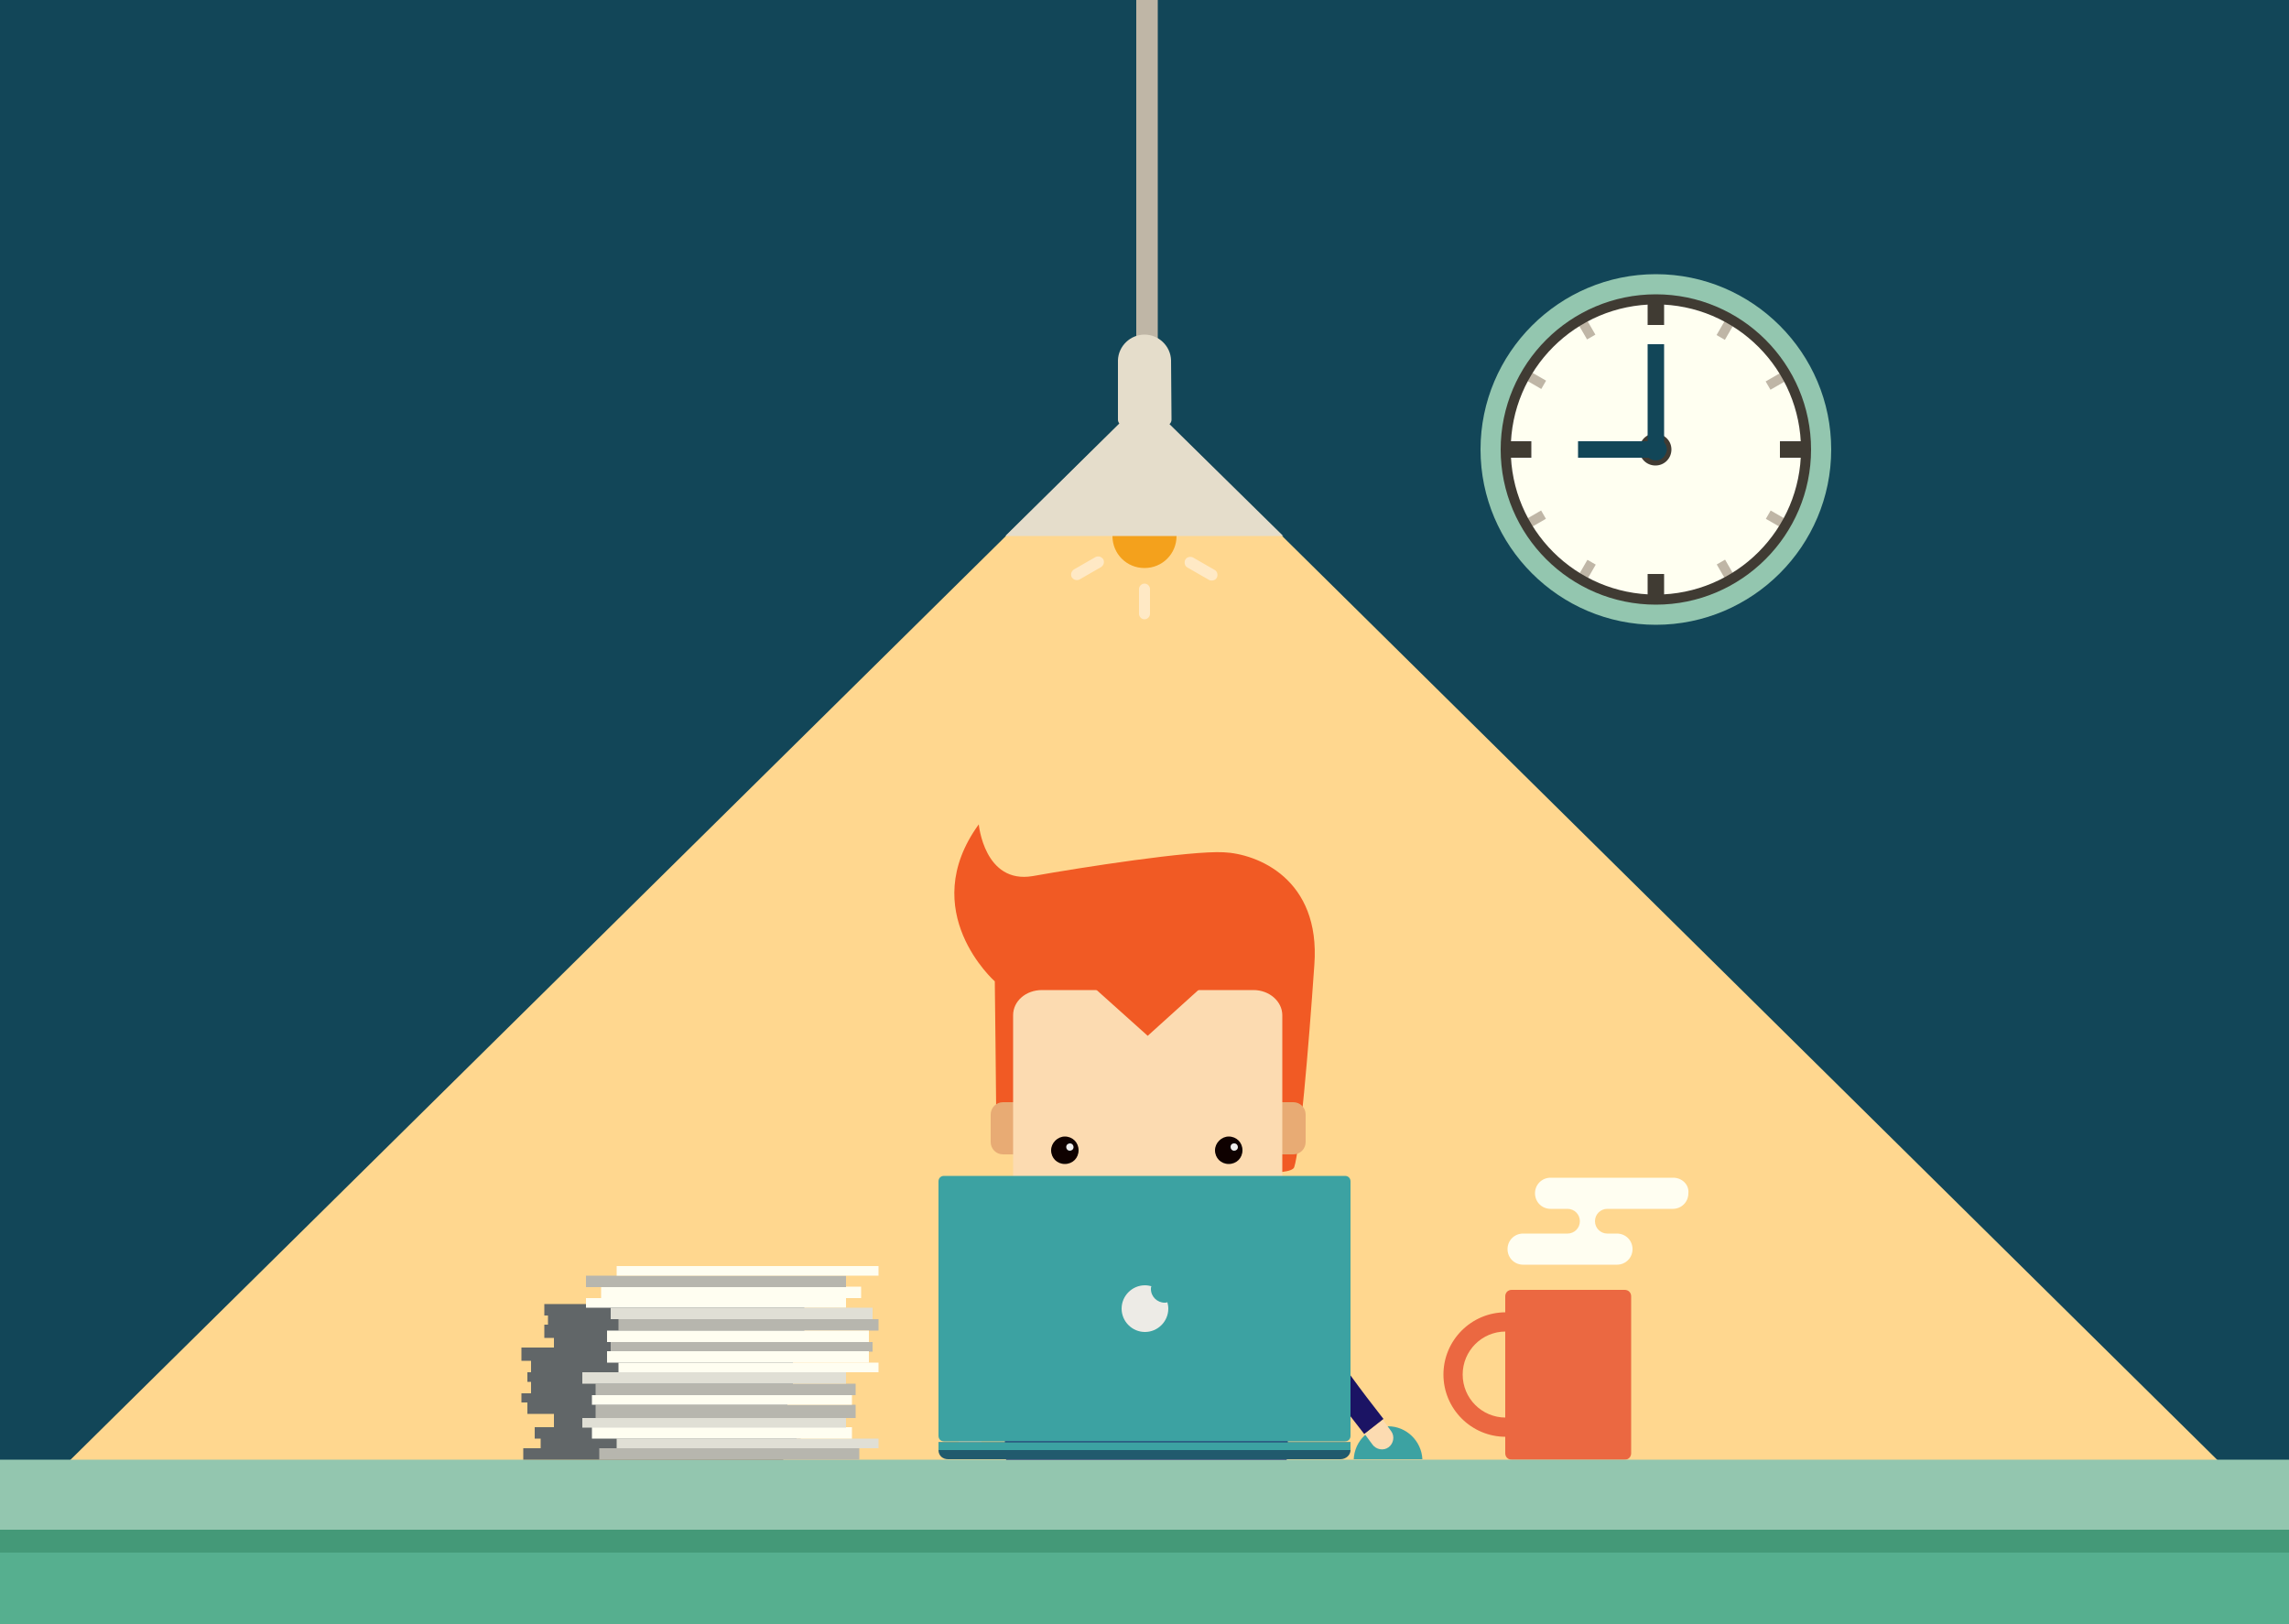 <?xml version="1.0" encoding="utf-8"?>
<!-- Generator: Adobe Illustrator 22.0.1, SVG Export Plug-In . SVG Version: 6.00 Build 0)  -->
<svg version="1.1" id="Layer_1" xmlns="http://www.w3.org/2000/svg" xmlns:xlink="http://www.w3.org/1999/xlink" x="0px" y="0px"
	 viewBox="0 0 500 354.9" style="enable-background:new 0 0 500 354.9;" xml:space="preserve">
<style type="text/css">
	.st0{fill:#124658;}
	.st1{fill:#FFD78F;}
	.st2{fill:#F15A24;}
	.st3{fill:#E8AB74;}
	.st4{fill:#FCDBB1;}
	.st5{fill:#1B1464;}
	.st6{fill:#0F0100;}
	.st7{fill:#EEEEEE;}
	.st8{fill:#FF7F5C;}
	.st9{fill:#3CA2A2;}
	.st10{fill:#FFFEF1;}
	.st11{fill:#EB6841;}
	.st12{fill:#93C6AF;}
	.st13{fill:#56AF8F;}
	.st14{fill:#449978;}
	.st15{fill:#215A6D;}
	.st16{fill:#EDEBE6;}
	.st17{fill:#616668;}
	.st18{fill:#B7B6AE;}
	.st19{fill:#E0DFD5;}
	.st20{fill:#BFB6A6;}
	.st21{fill:#F4A11C;}
	.st22{fill:#E5DDCB;}
	.st23{fill:#FFE9C5;}
	.st24{fill:#FFFFF1;}
	.st25{fill:#403B33;}
</style>
<rect x="-0.6" y="-3" class="st0" width="502.1" height="398.4"/>
<polygon class="st1" points="67,326.8 433,326.8 493.9,328.4 249.9,87.3 6,328.2 "/>
<g>
	<g>
		<path class="st2" d="M218.6,245.2c0,0-1-0.2-1-2.7c0-2.5-0.3-28.1-0.3-28.1s-17.3-15.3-3.5-34.3c0,0,1.2,13.1,11.8,11.3
			c10.6-1.9,34.5-5.6,41.7-5.2c7.2,0.3,21.2,5.7,19.8,24.6c-1.3,18.8-3.2,40.7-4.4,44.2c-1.4,4.2-53.7-3.7-53.7-3.7L218.6,245.2z"/>
	</g>
	<g>
		<path class="st3" d="M276.4,249.5c0,1.5,1.2,2.7,2.7,2.7h3.4c1.5,0,2.7-1.2,2.7-2.7v-6c0-1.5-1.2-2.7-2.7-2.7h-3.4
			c-1.5,0-2.7,1.2-2.7,2.7V249.5z"/>
	</g>
	<g>
		<path class="st3" d="M216.4,249.5c0,1.5,1.2,2.7,2.7,2.7h3.4c1.5,0,2.7-1.2,2.7-2.7v-6c0-1.5-1.2-2.7-2.7-2.7h-3.4
			c-1.5,0-2.7,1.2-2.7,2.7V249.5z"/>
	</g>
	<g>
		<path class="st4" d="M209.4,315.8c0,1.4,1.1,2.5,2.5,2.5l0,0c1.4,0,2.5-1.1,2.5-2.5v-12.5c0-1.4-1.1-2.5-2.5-2.5l0,0
			c-1.4,0-2.5,1.1-2.5,2.5V315.8z"/>
	</g>
	<path class="st5" d="M291.2,294.7c-0.5-2.1-0.5-15.9-0.5-22.6c0-1.4,0-2.7,0-3.8c0-3-1-5.6-2.8-7.4c-2.2-2.2-4.9-2.8-6.5-3
		c0,0,0,0,0,0c-0.5-0.1-0.4-0.1-0.9-0.1c-0.2-0.1-59.8-0.1-60,0c-2.1,0.2-4.9,0.9-7.4,3.1c-2.8,2.5-4.1,6.2-4.1,10.9V314h5.9v-42.2
		c0-2.9,0.8-5,2.2-6.3c0.7-0.6,1.6-1,2.4-1.3V318c0,0.9,0.7,1.6,1.6,1.6h58.8c0.9,0,1.4-0.8,1.4-1.6v-53.8c0-0.1,0-0.4,0-0.9
		c0.5,0.1,1.1,0.3,1.7,0.6c1.6,0.8,2.3,2.2,2.3,4.4c0,1.1,0,2.4,0,3.8c0,14.3,0.1,22,0.7,24.1c0.8,2.7,8.7,12.9,12,17.1l4.2-3.3
		C297.4,303.9,291.8,296.3,291.2,294.7z"/>
	<g>
		<path class="st4" d="M221.3,272.7c0,3,2.8,5.5,6.3,5.5h46.2c3.5,0,6.3-2.4,6.3-5.5v-50.9c0-3-2.8-5.5-6.3-5.5h-46.2
			c-3.5,0-6.3,2.4-6.3,5.5V272.7z"/>
	</g>
	<g>
		<path class="st6" d="M265.4,251.3c0,1.7,1.3,3,3,3c1.7,0,3-1.3,3-3c0-1.7-1.3-3-3-3C266.8,248.3,265.4,249.7,265.4,251.3z"/>
	</g>
	<g>
		<path class="st7" d="M268.8,250.6c0,0.4,0.3,0.8,0.8,0.8c0.4,0,0.8-0.3,0.8-0.8c0-0.4-0.3-0.8-0.8-0.8
			C269.1,249.8,268.8,250.1,268.8,250.6z"/>
	</g>
	<g>
		<path class="st6" d="M229.6,251.3c0,1.7,1.3,3,3,3c1.7,0,3-1.3,3-3c0-1.7-1.3-3-3-3C231,248.3,229.6,249.7,229.6,251.3z"/>
	</g>
	<path class="st8" d="M243.6,262.9c0.2-0.3,0.5-0.5,0.9-0.5h12.7c0.4,0,0.7,0.2,0.9,0.5c0.2,0.3,0.2,0.7,0.1,1
		c-0.1,0.3-3,6.2-7.6,6.2c-4.7,0-7-6.1-7.1-6.3C243.3,263.6,243.4,263.2,243.6,262.9z"/>
	<g>
		<polygon class="st2" points="238.1,215 263.2,215 250.7,226.3 		"/>
	</g>
	<g>
		<path class="st7" d="M232.9,250.6c0,0.4,0.3,0.8,0.8,0.8c0.4,0,0.8-0.3,0.8-0.8c0-0.4-0.3-0.8-0.8-0.8
			C233.3,249.8,232.9,250.1,232.9,250.6z"/>
	</g>
	<path class="st9" d="M310.7,318.8c-0.2-4-3.5-7.2-7.5-7.2c-4,0-7.3,3.1-7.5,7.2H310.7z"/>
	<path class="st4" d="M302.1,310.2l-4,3.1l1.7,2.3c0.8,1.1,2.4,1.4,3.5,0.6c1.1-0.8,1.4-2.4,0.6-3.5L302.1,310.2z"/>
</g>
<g>
	<path class="st10" d="M365.5,257.3h-26.8c-1.9,0-3.4,1.5-3.4,3.4c0,1.9,1.5,3.4,3.4,3.4h3.7c1.5,0,2.7,1.2,2.7,2.7
		c0,1.5-1.2,2.7-2.7,2.7h-9.7l0,0c0,0,0,0,0,0c-1.9,0-3.4,1.5-3.4,3.4c0,1.9,1.5,3.4,3.4,3.4c0,0,0,0,0,0l0,0h20.5l0,0c0,0,0,0,0,0
		c1.9,0,3.4-1.5,3.4-3.4c0-1.9-1.5-3.4-3.4-3.4c0,0,0,0,0,0l0,0h-2.1c-1.5,0-2.7-1.2-2.7-2.7c0-1.5,1.2-2.7,2.7-2.7h14.3
		c1.9,0,3.4-1.5,3.4-3.4C369,258.8,367.4,257.3,365.5,257.3z"/>
	<g>
		<path class="st11" d="M356.3,317.5c0,0.8-0.6,1.4-1.4,1.4h-24.7c-0.8,0-1.4-0.6-1.4-1.4v-34.3c0-0.8,0.6-1.4,1.4-1.4h24.7
			c0.8,0,1.4,0.6,1.4,1.4V317.5z"/>
		<g>
			<g>
				<path class="st11" d="M328.9,313.9c-7.5,0-13.6-6.1-13.6-13.6c0-7.5,6.1-13.6,13.6-13.6c1.1,0,2.1,0.9,2.1,2.1
					c0,1.1-0.9,2.1-2.1,2.1c-5.2,0-9.4,4.2-9.4,9.4c0,5.2,4.2,9.4,9.4,9.4c1.1,0,2.1,0.9,2.1,2.1C331,313,330.1,313.9,328.9,313.9z"
					/>
			</g>
		</g>
	</g>
</g>
<rect x="-0.6" y="318.9" class="st12" width="501.3" height="15.3"/>
<rect x="-1.5" y="334.8" class="st13" width="502.9" height="163.9"/>
<rect x="-0.6" y="334.2" class="st14" width="501.3" height="5"/>
<g>
	<path class="st15" d="M205,315.1v1.7c0,1.2,0.9,2,2.1,2h85.7c1.2,0,2.2-0.9,2.2-2v-1.7H205z"/>
	<rect x="205" y="315.1" class="st9" width="90" height="1.7"/>
	<path class="st9" d="M295,258.1c0-0.7-0.5-1.2-1.2-1.2h-87.6c-0.7,0-1.2,0.5-1.2,1.2v55.6c0,0.7,0.5,1.2,1.2,1.2h87.6
		c0.7,0,1.2-0.5,1.2-1.2V258.1z"/>
	<path class="st16" d="M254.4,284.6c-1.6,0-3-1.3-3-3c0-0.2,0-0.4,0.1-0.6c-0.4-0.1-0.9-0.2-1.4-0.2c-2.8,0-5.1,2.3-5.1,5.1
		s2.3,5.1,5.1,5.1c2.8,0,5.1-2.3,5.1-5.1c0-0.5-0.1-1-0.2-1.4C254.8,284.6,254.6,284.6,254.4,284.6z"/>
</g>
<g>
	<polygon class="st17" points="113.9,304.4 113.9,306.4 115.2,306.4 115.2,308.9 121,308.9 121,311.8 116.8,311.8 116.8,314.3 
		118.1,314.3 118.1,316.4 114.3,316.4 114.3,318.9 171.1,318.9 171.1,316.4 174.9,316.4 174.9,314.3 174,314.3 174,311.8 
		177.4,311.8 177.4,308.9 172,308.9 172,306.4 170.3,306.4 170.3,304.4 173.2,304.4 173.2,301.9 172,301.9 172,299.8 173.2,299.8 
		173.2,297.3 170.3,297.3 170.3,294.4 177.8,294.4 177.8,292.3 175.7,292.3 175.7,289.4 176.9,289.4 176.9,287.4 175.7,287.4 
		175.7,284.9 118.9,284.9 118.9,287.4 119.7,287.4 119.7,289.4 118.9,289.4 118.9,292.3 121,292.3 121,294.4 113.9,294.4 
		113.9,297.3 116,297.3 116,299.8 115.2,299.8 115.2,301.9 116,301.9 116,304.4 	"/>
	<rect x="130.9" y="316.4" class="st18" width="56.8" height="2.5"/>
	<rect x="134.7" y="314.3" class="st19" width="57.2" height="2.1"/>
	<rect x="129.3" y="311.8" class="st10" width="56.8" height="2.5"/>
	<rect x="127.2" y="309.8" class="st19" width="57.6" height="2.1"/>
	<rect x="130.1" y="306.9" class="st18" width="56.8" height="2.9"/>
	<rect x="129.3" y="304.8" class="st10" width="56.8" height="2.1"/>
	<rect x="130.1" y="302.3" class="st18" width="56.8" height="2.5"/>
	<rect x="127.2" y="299.8" class="st19" width="57.6" height="2.5"/>
	<rect x="131.3" y="281.1" class="st10" width="56.8" height="2.5"/>
	<rect x="128" y="283.6" class="st10" width="56.8" height="2.1"/>
	<rect x="133.4" y="285.7" class="st19" width="57.2" height="2.5"/>
	<rect x="135.1" y="288.2" class="st18" width="56.8" height="2.5"/>
	<rect x="132.6" y="290.7" class="st10" width="57.2" height="2.5"/>
	<rect x="133.4" y="293.2" class="st18" width="57.2" height="2.1"/>
	<rect x="132.6" y="295.2" class="st10" width="57.2" height="2.5"/>
	<rect x="135.1" y="297.7" class="st10" width="56.8" height="2.1"/>
	<rect x="128" y="278.7" class="st18" width="56.8" height="2.5"/>
	<rect x="134.7" y="276.6" class="st10" width="57.2" height="2.1"/>
</g>
<g>
	<rect x="248.2" y="-3" class="st20" width="4.7" height="79.2"/>
	<path class="st21" d="M257,117.1c0,3.9-3.1,7-7,7c-3.9,0-7-3.1-7-7c0-3.9,3.1-7,7-7C253.8,110.1,257,113.2,257,117.1z"/>
	<polygon class="st22" points="219.6,117.1 280.3,117.1 249.9,87.2 	"/>
	<path class="st22" d="M255.8,78.7c-0.1-3.1-2.7-5.6-5.8-5.6c-3.1,0-5.7,2.5-5.8,5.6h0v13c0,0.7,0.6,1.3,1.3,1.3h9.1
		c0.7,0,1.3-0.6,1.3-1.3L255.8,78.7L255.8,78.7z"/>
	<path class="st23" d="M251.2,134.1c0,0.7-0.6,1.2-1.2,1.2l0,0c-0.7,0-1.2-0.6-1.2-1.2v-5.4c0-0.7,0.6-1.2,1.2-1.2l0,0
		c0.7,0,1.2,0.6,1.2,1.2V134.1z"/>
	<path class="st23" d="M265.3,124.5c0.6,0.3,0.8,1.1,0.5,1.7l0,0c-0.3,0.6-1.1,0.8-1.7,0.5l-4.7-2.7c-0.6-0.3-0.8-1.1-0.5-1.7l0,0
		c0.3-0.6,1.1-0.8,1.7-0.5L265.3,124.5z"/>
	<path class="st23" d="M235.8,126.6c-0.6,0.3-1.3,0.1-1.7-0.5l0,0c-0.3-0.6-0.1-1.3,0.5-1.7l4.7-2.7c0.6-0.3,1.3-0.1,1.7,0.5l0,0
		c0.3,0.6,0.1,1.3-0.5,1.7L235.8,126.6z"/>
</g>
<g>
	<g>
		<path class="st24" d="M361.7,134.3c-19.9,0-36.1-16.2-36.1-36.1c0-19.9,16.2-36.1,36.1-36.1s36.1,16.2,36.1,36.1
			C397.8,118.1,381.6,134.3,361.7,134.3z"/>
	</g>
	<g>
		
			<rect x="345.6" y="70.2" transform="matrix(0.866 -0.5 0.5 0.866 10.38 182.876)" class="st20" width="2.1" height="3.8"/>
	</g>
	<g>
		
			<rect x="334.5" y="81.2" transform="matrix(0.5 -0.866 0.866 0.5 95.812 332.16)" class="st20" width="2.1" height="3.8"/>
	</g>
	<g>
		
			<rect x="333.6" y="112.3" transform="matrix(0.866 -0.5 0.5 0.866 -11.703 182.972)" class="st20" width="3.8" height="2.1"/>
	</g>
	<g>
		
			<rect x="344.7" y="123.4" transform="matrix(0.5 -0.866 0.866 0.5 65.635 362.405)" class="st20" width="3.8" height="2.1"/>
	</g>
	<g>
		
			<rect x="375.8" y="122.5" transform="matrix(0.866 -0.5 0.5 0.866 -11.693 205.134)" class="st20" width="2.1" height="3.8"/>
	</g>
	<g>
		
			<rect x="386.8" y="111.4" transform="matrix(0.5 -0.866 0.866 0.5 95.856 392.619)" class="st20" width="2.1" height="3.8"/>
	</g>
	<g>
		
			<rect x="385.9" y="82.1" transform="matrix(0.866 -0.5 0.5 0.866 10.444 205.182)" class="st20" width="3.8" height="2.1"/>
	</g>
	<g>
		
			<rect x="374.9" y="71" transform="matrix(0.5 -0.866 0.866 0.5 126.021 362.365)" class="st20" width="3.8" height="2.1"/>
	</g>
	<g>
		<path class="st25" d="M361.7,134.3c-19.9,0-36.1-16.2-36.1-36.1c0-19.9,16.2-36.1,36.1-36.1s36.1,16.2,36.1,36.1
			C397.8,118.1,381.6,134.3,361.7,134.3z M361.7,66.5c-17.5,0-31.7,14.2-31.7,31.7c0,17.5,14.2,31.7,31.7,31.7
			c17.5,0,31.7-14.2,31.7-31.7C393.4,80.7,379.2,66.5,361.7,66.5z"/>
	</g>
	<g>
		<rect x="359.9" y="66.1" class="st25" width="3.6" height="4.9"/>
	</g>
	<g>
		<rect x="329.3" y="96.4" class="st25" width="5.2" height="3.6"/>
	</g>
	<g>
		<rect x="359.9" y="125.4" class="st25" width="3.6" height="5.2"/>
	</g>
	<g>
		<rect x="388.8" y="96.4" class="st25" width="5.2" height="3.6"/>
	</g>
	<g>
		<g>
			<g>
				<path class="st12" d="M361.7,136.5c-21.1,0-38.3-17.2-38.3-38.3c0-21.1,17.2-38.3,38.3-38.3c21.1,0,38.3,17.2,38.3,38.3
					C400,119.3,382.8,136.5,361.7,136.5z M361.7,64.3c-18.7,0-33.9,15.2-33.9,33.9s15.2,33.9,33.9,33.9c18.7,0,33.9-15.2,33.9-33.9
					S380.4,64.3,361.7,64.3z"/>
			</g>
		</g>
	</g>
	<g>
		<path class="st25" d="M365.1,98.2c0,1.9-1.5,3.5-3.5,3.5c-1.9,0-3.5-1.5-3.5-3.5c0-1.9,1.5-3.5,3.5-3.5
			C363.6,94.8,365.1,96.3,365.1,98.2z"/>
	</g>
	<g>
		<rect x="359.9" y="75.2" class="st0" width="3.6" height="23.1"/>
	</g>
	<g>
		<rect x="344.7" y="96.4" class="st0" width="17.1" height="3.6"/>
	</g>
	<g>
		<path class="st0" d="M361.7,100.6c-1.3,0-2.4-1.1-2.4-2.4c0-1.3,1.1-2.4,2.4-2.4c1.3,0,2.4,1.1,2.4,2.4
			C364,99.5,363,100.6,361.7,100.6z"/>
	</g>
</g>
</svg>
